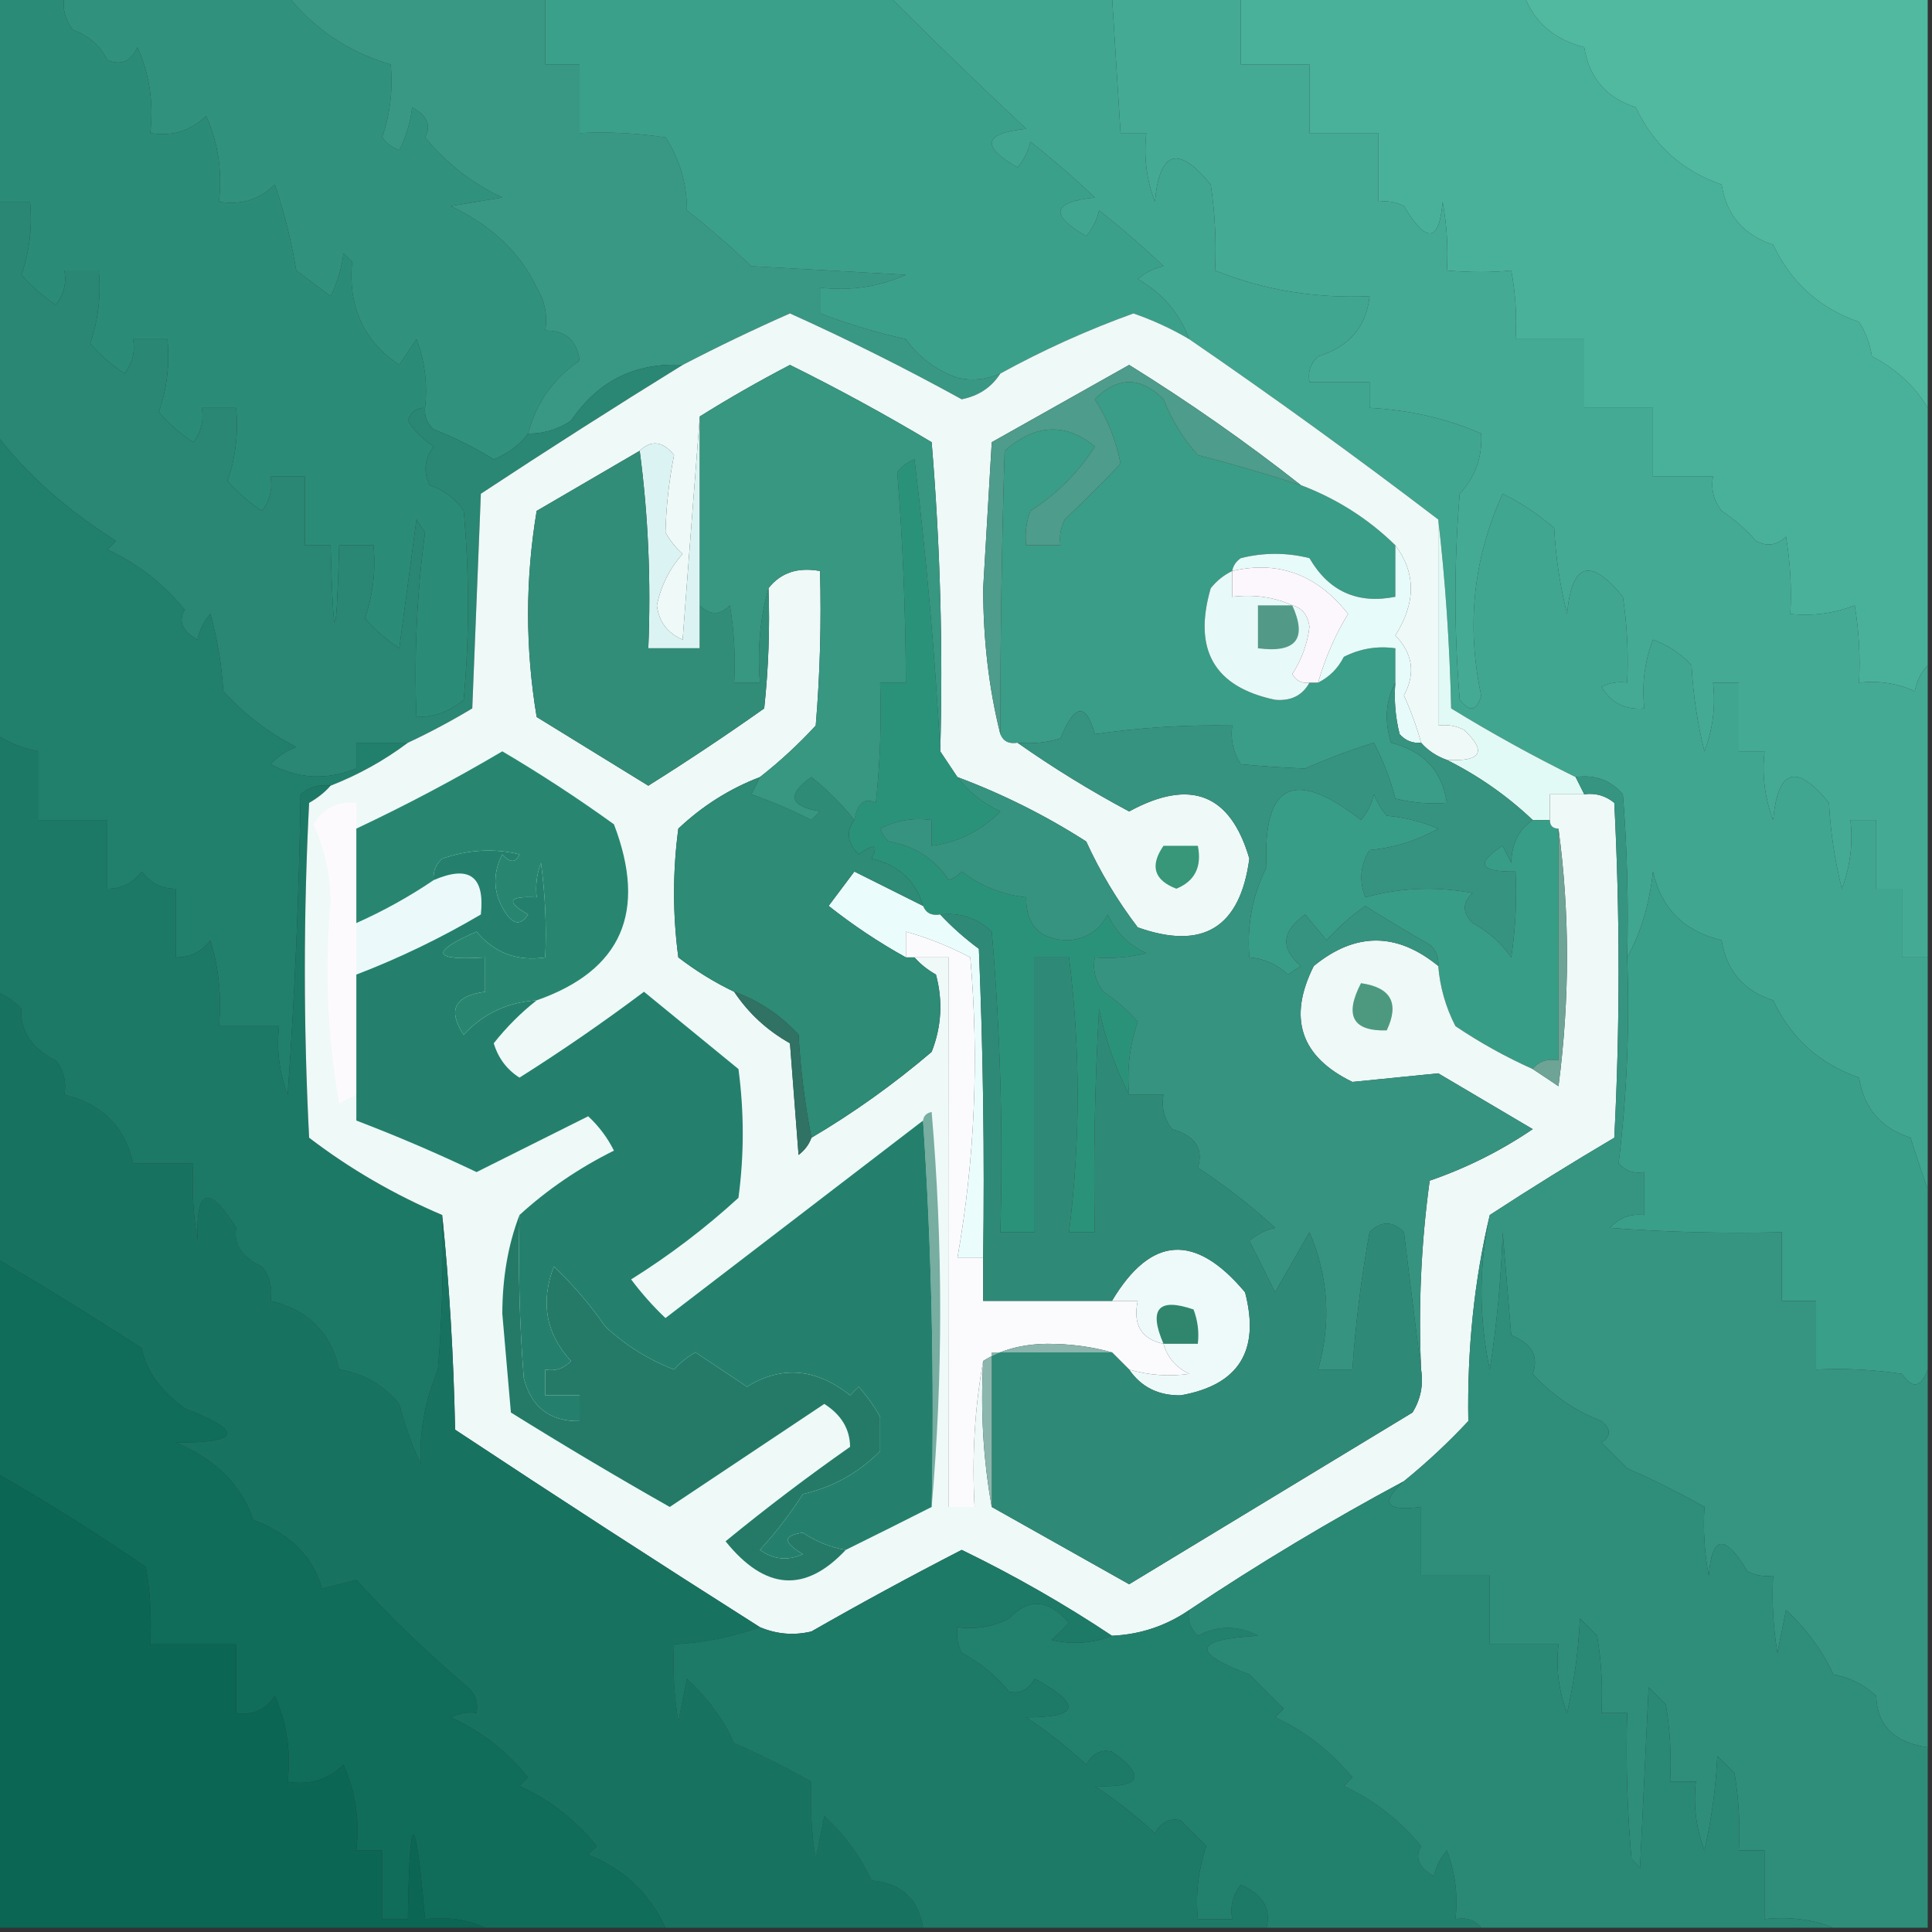 <?xml version="1.0" encoding="UTF-8"?>
<!DOCTYPE svg PUBLIC "-//W3C//DTD SVG 1.1//EN" "http://www.w3.org/Graphics/SVG/1.1/DTD/svg11.dtd">
<svg xmlns="http://www.w3.org/2000/svg" version="1.1" width="225px" height="225px" style="shape-rendering:geometricPrecision; text-rendering:geometricPrecision; image-rendering:optimizeQuality; fill-rule:evenodd; clip-rule:evenodd" xmlns:xlink="http://www.w3.org/1999/xlink">
<rect width="100%" height="100%" fill="#333333" stroke="none"/>
<g><path style="opacity:1" fill="#30917d" d="M 7.5,-0.5 C 16.167,-0.5 24.833,-0.5 33.5,-0.5C 36.666,3.441 40.666,6.108 45.5,7.5C 45.777,10.447 45.444,13.281 44.5,16C 45.025,16.692 45.692,17.192 46.5,17.5C 47.298,15.922 47.798,14.256 48,12.5C 49.758,13.47 50.258,14.636 49.5,16C 52.008,19.042 55.008,21.376 58.5,23C 56.5,23.333 54.5,23.667 52.5,24C 57.282,26.293 60.615,29.459 62.5,33.5C 63.452,35.045 63.785,36.712 63.5,38.5C 65.849,38.458 67.182,39.625 67.5,42C 64.441,44.089 62.441,46.923 61.5,50.5C 60.493,51.828 59.16,52.828 57.5,53.5C 55.292,52.137 52.959,50.97 50.5,50C 49.748,49.329 49.414,48.496 49.5,47.5C 49.813,44.753 49.48,42.087 48.5,39.5C 47.833,40.5 47.167,41.5 46.5,42.5C 42.355,39.73 40.522,35.73 41,30.5C 40.667,30.167 40.333,29.833 40,29.5C 39.798,31.256 39.298,32.922 38.5,34.5C 37.167,33.5 35.833,32.5 34.5,31.5C 33.92,28.024 33.087,24.691 32,21.5C 30.246,23.25 28.079,23.917 25.5,23.5C 25.905,19.952 25.405,16.619 24,13.5C 22.246,15.25 20.079,15.917 17.5,15.5C 17.905,11.952 17.405,8.619 16,5.5C 15.275,7.158 14.108,7.658 12.5,7C 11.636,5.303 10.303,4.137 8.5,3.5C 7.571,2.311 7.238,0.978 7.5,-0.5 Z"/></g>
<g><path style="opacity:1" fill="#389884" d="M 33.5,-0.5 C 43.5,-0.5 53.5,-0.5 63.5,-0.5C 63.5,2.167 63.5,4.833 63.5,7.5C 64.833,7.5 66.167,7.5 67.5,7.5C 67.5,10.167 67.5,12.833 67.5,15.5C 70.85,15.335 74.183,15.502 77.5,16C 79.155,18.507 79.989,21.341 80,24.5C 82.593,26.549 85.093,28.715 87.5,31C 93.5,31.333 99.5,31.667 105.5,32C 102.381,33.405 99.048,33.905 95.5,33.5C 95.5,34.5 95.5,35.5 95.5,36.5C 98.694,37.708 102.027,38.708 105.5,39.5C 107.021,41.621 109.021,43.121 111.5,44C 113.197,44.385 114.863,44.218 116.5,43.5C 115.481,45.102 113.981,46.102 112,46.5C 105.445,42.889 98.778,39.556 92,36.5C 87.763,38.369 83.596,40.369 79.5,42.5C 73.948,42.217 69.614,44.384 66.5,49C 64.975,50.009 63.308,50.509 61.5,50.5C 62.441,46.923 64.441,44.089 67.5,42C 67.182,39.625 65.849,38.458 63.5,38.5C 63.785,36.712 63.452,35.045 62.5,33.5C 60.615,29.459 57.282,26.293 52.5,24C 54.5,23.667 56.5,23.333 58.5,23C 55.008,21.376 52.008,19.042 49.5,16C 50.258,14.636 49.758,13.47 48,12.5C 47.798,14.256 47.298,15.922 46.5,17.5C 45.692,17.192 45.025,16.692 44.5,16C 45.444,13.281 45.777,10.447 45.5,7.5C 40.666,6.108 36.666,3.441 33.5,-0.5 Z"/></g>
<g><path style="opacity:1" fill="#3ba08a" d="M 63.5,-0.5 C 76.833,-0.5 90.167,-0.5 103.5,-0.5C 108.714,4.731 114.047,9.897 119.5,15C 114.52,15.526 114.187,17.026 118.5,19.5C 119.251,18.624 119.751,17.624 120,16.5C 122.593,18.549 125.093,20.715 127.5,23C 122.52,23.526 122.187,25.026 126.5,27.5C 127.251,26.624 127.751,25.624 128,24.5C 130.593,26.549 133.093,28.715 135.5,31C 134.376,31.249 133.376,31.749 132.5,32.5C 135.358,34.125 137.358,36.458 138.5,39.5C 136.448,38.29 134.282,37.29 132,36.5C 126.615,38.444 121.449,40.777 116.5,43.5C 114.863,44.218 113.197,44.385 111.5,44C 109.021,43.121 107.021,41.621 105.5,39.5C 102.027,38.708 98.694,37.708 95.5,36.5C 95.5,35.5 95.5,34.5 95.5,33.5C 99.048,33.905 102.381,33.405 105.5,32C 99.5,31.667 93.5,31.333 87.5,31C 85.093,28.715 82.593,26.549 80,24.5C 79.989,21.341 79.155,18.507 77.5,16C 74.183,15.502 70.85,15.335 67.5,15.5C 67.5,12.833 67.5,10.167 67.5,7.5C 66.167,7.5 64.833,7.5 63.5,7.5C 63.5,4.833 63.5,2.167 63.5,-0.5 Z"/></g>
<g><path style="opacity:1" fill="#49b19a" d="M 144.5,-0.5 C 155.5,-0.5 166.5,-0.5 177.5,-0.5C 178.714,2.634 181.047,4.634 184.5,5.5C 185.059,9.06 187.059,11.393 190.5,12.5C 192.573,16.906 195.906,19.906 200.5,21.5C 201.059,25.06 203.059,27.393 206.5,28.5C 208.573,32.906 211.906,35.906 216.5,37.5C 217.281,38.729 217.781,40.062 218,41.5C 220.81,42.957 222.977,44.957 224.5,47.5C 224.5,57.5 224.5,67.5 224.5,77.5C 223.732,78.263 223.232,79.263 223,80.5C 220.959,79.577 218.792,79.244 216.5,79.5C 216.665,76.482 216.498,73.482 216,70.5C 213.619,71.435 211.119,71.768 208.5,71.5C 208.665,68.482 208.498,65.482 208,62.5C 206.951,63.517 205.784,63.684 204.5,63C 203.315,61.647 201.981,60.48 200.5,59.5C 199.571,58.311 199.238,56.978 199.5,55.5C 197.167,55.5 194.833,55.5 192.5,55.5C 192.5,52.833 192.5,50.167 192.5,47.5C 189.833,47.5 187.167,47.5 184.5,47.5C 184.5,44.833 184.5,42.167 184.5,39.5C 181.833,39.5 179.167,39.5 176.5,39.5C 176.664,36.813 176.497,34.146 176,31.5C 173.712,31.738 171.212,31.738 168.5,31.5C 168.664,28.813 168.497,26.146 168,23.5C 167.621,28.24 166.121,28.407 163.5,24C 162.552,23.517 161.552,23.351 160.5,23.5C 160.5,20.833 160.5,18.167 160.5,15.5C 157.833,15.5 155.167,15.5 152.5,15.5C 152.5,12.833 152.5,10.167 152.5,7.5C 149.833,7.5 147.167,7.5 144.5,7.5C 144.5,4.833 144.5,2.167 144.5,-0.5 Z"/></g>
<g><path style="opacity:1" fill="#50b9a0" d="M 177.5,-0.5 C 193.167,-0.5 208.833,-0.5 224.5,-0.5C 224.5,15.5 224.5,31.5 224.5,47.5C 222.977,44.957 220.81,42.957 218,41.5C 217.781,40.062 217.281,38.729 216.5,37.5C 211.906,35.906 208.573,32.906 206.5,28.5C 203.059,27.393 201.059,25.06 200.5,21.5C 195.906,19.906 192.573,16.906 190.5,12.5C 187.059,11.393 185.059,9.06 184.5,5.5C 181.047,4.634 178.714,2.634 177.5,-0.5 Z"/></g>
<g><path style="opacity:1" fill="#2a8c77" d="M -0.5,-0.5 C 2.167,-0.5 4.833,-0.5 7.5,-0.5C 7.238,0.978 7.571,2.311 8.5,3.5C 10.303,4.137 11.636,5.303 12.5,7C 14.108,7.658 15.275,7.158 16,5.5C 17.405,8.619 17.905,11.952 17.5,15.5C 20.079,15.917 22.246,15.25 24,13.5C 25.405,16.619 25.905,19.952 25.5,23.5C 28.079,23.917 30.246,23.25 32,21.5C 33.087,24.691 33.92,28.024 34.5,31.5C 35.833,32.5 37.167,33.5 38.5,34.5C 39.298,32.922 39.798,31.256 40,29.5C 40.333,29.833 40.667,30.167 41,30.5C 40.522,35.73 42.355,39.73 46.5,42.5C 47.167,41.5 47.833,40.5 48.5,39.5C 49.48,42.087 49.813,44.753 49.5,47.5C 48.503,47.47 47.836,47.97 47.5,49C 48.272,50.221 49.272,51.221 50.5,52C 49.446,53.388 49.28,54.888 50,56.5C 51.676,57.061 53.009,58.061 54,59.5C 54.667,66.833 54.667,74.167 54,81.5C 52.416,82.861 50.582,83.528 48.5,83.5C 48.219,76.288 48.552,69.122 49.5,62C 49.167,61.5 48.833,61 48.5,60.5C 47.833,65.5 47.167,70.5 46.5,75.5C 45.019,74.52 43.685,73.353 42.5,72C 43.444,69.281 43.777,66.448 43.5,63.5C 42.167,63.5 40.833,63.5 39.5,63.5C 39.167,75.5 38.833,75.5 38.5,63.5C 37.5,63.5 36.5,63.5 35.5,63.5C 35.5,60.833 35.5,58.167 35.5,55.5C 34.167,55.5 32.833,55.5 31.5,55.5C 31.762,56.978 31.429,58.311 30.5,59.5C 29.019,58.52 27.685,57.353 26.5,56C 27.444,53.281 27.777,50.447 27.5,47.5C 26.167,47.5 24.833,47.5 23.5,47.5C 23.762,48.978 23.429,50.311 22.5,51.5C 21.019,50.52 19.685,49.353 18.5,48C 19.444,45.281 19.777,42.447 19.5,39.5C 18.167,39.5 16.833,39.5 15.5,39.5C 15.762,40.978 15.429,42.311 14.5,43.5C 13.019,42.52 11.685,41.353 10.5,40C 11.444,37.281 11.777,34.447 11.5,31.5C 10.167,31.5 8.833,31.5 7.5,31.5C 7.762,32.978 7.429,34.311 6.5,35.5C 5.019,34.52 3.685,33.353 2.5,32C 3.444,29.281 3.777,26.448 3.5,23.5C 2.167,23.5 0.833,23.5 -0.5,23.5C -0.5,15.5 -0.5,7.5 -0.5,-0.5 Z"/></g>
<g><path style="opacity:1" fill="#298773" d="M -0.5,23.5 C 0.833,23.5 2.167,23.5 3.5,23.5C 3.777,26.448 3.444,29.281 2.5,32C 3.685,33.353 5.019,34.52 6.5,35.5C 7.429,34.311 7.762,32.978 7.5,31.5C 8.833,31.5 10.167,31.5 11.5,31.5C 11.777,34.447 11.444,37.281 10.5,40C 11.685,41.353 13.019,42.52 14.5,43.5C 15.429,42.311 15.762,40.978 15.5,39.5C 16.833,39.5 18.167,39.5 19.5,39.5C 19.777,42.447 19.444,45.281 18.5,48C 19.685,49.353 21.019,50.52 22.5,51.5C 23.429,50.311 23.762,48.978 23.5,47.5C 24.833,47.5 26.167,47.5 27.5,47.5C 27.777,50.447 27.444,53.281 26.5,56C 27.685,57.353 29.019,58.52 30.5,59.5C 31.429,58.311 31.762,56.978 31.5,55.5C 32.833,55.5 34.167,55.5 35.5,55.5C 35.5,58.167 35.5,60.833 35.5,63.5C 36.5,63.5 37.5,63.5 38.5,63.5C 38.833,75.5 39.167,75.5 39.5,63.5C 40.833,63.5 42.167,63.5 43.5,63.5C 43.777,66.448 43.444,69.281 42.5,72C 43.685,73.353 45.019,74.52 46.5,75.5C 47.167,70.5 47.833,65.5 48.5,60.5C 48.833,61 49.167,61.5 49.5,62C 48.552,69.122 48.219,76.288 48.5,83.5C 50.582,83.528 52.416,82.861 54,81.5C 54.667,74.167 54.667,66.833 54,59.5C 53.009,58.061 51.676,57.061 50,56.5C 49.28,54.888 49.446,53.388 50.5,52C 49.272,51.221 48.272,50.221 47.5,49C 47.836,47.97 48.503,47.47 49.5,47.5C 49.414,48.496 49.748,49.329 50.5,50C 52.959,50.97 55.292,52.137 57.5,53.5C 59.16,52.828 60.493,51.828 61.5,50.5C 63.308,50.509 64.975,50.009 66.5,49C 69.614,44.384 73.948,42.217 79.5,42.5C 71.647,47.351 63.813,52.351 56,57.5C 55.667,65.833 55.333,74.167 55,82.5C 52.526,83.986 50.026,85.319 47.5,86.5C 45.5,86.5 43.5,86.5 41.5,86.5C 41.5,87.5 41.5,88.5 41.5,89.5C 38.07,90.89 34.736,90.724 31.5,89C 32.328,88.085 33.328,87.419 34.5,87C 31.3,85.367 28.466,83.2 26,80.5C 25.821,77.447 25.321,74.447 24.5,71.5C 23.749,72.376 23.249,73.376 23,74.5C 21.242,73.531 20.742,72.364 21.5,71C 18.992,67.958 15.992,65.624 12.5,64C 12.833,63.667 13.167,63.333 13.5,63C 7.701,59.33 3.035,55.163 -0.5,50.5C -0.5,41.5 -0.5,32.5 -0.5,23.5 Z"/></g>
<g><path style="opacity:1" fill="#44aa94" d="M 129.5,-0.5 C 134.5,-0.5 139.5,-0.5 144.5,-0.5C 144.5,2.167 144.5,4.833 144.5,7.5C 147.167,7.5 149.833,7.5 152.5,7.5C 152.5,10.167 152.5,12.833 152.5,15.5C 155.167,15.5 157.833,15.5 160.5,15.5C 160.5,18.167 160.5,20.833 160.5,23.5C 161.552,23.351 162.552,23.517 163.5,24C 166.121,28.407 167.621,28.24 168,23.5C 168.497,26.146 168.664,28.813 168.5,31.5C 171.212,31.738 173.712,31.738 176,31.5C 176.497,34.146 176.664,36.813 176.5,39.5C 179.167,39.5 181.833,39.5 184.5,39.5C 184.5,42.167 184.5,44.833 184.5,47.5C 187.167,47.5 189.833,47.5 192.5,47.5C 192.5,50.167 192.5,52.833 192.5,55.5C 194.833,55.5 197.167,55.5 199.5,55.5C 199.238,56.978 199.571,58.311 200.5,59.5C 201.981,60.48 203.315,61.647 204.5,63C 205.784,63.684 206.951,63.517 208,62.5C 208.498,65.482 208.665,68.482 208.5,71.5C 211.119,71.768 213.619,71.435 216,70.5C 216.498,73.482 216.665,76.482 216.5,79.5C 218.792,79.244 220.959,79.577 223,80.5C 223.232,79.263 223.732,78.263 224.5,77.5C 224.5,88.833 224.5,100.167 224.5,111.5C 223.5,111.5 222.5,111.5 221.5,111.5C 221.5,108.833 221.5,106.167 221.5,103.5C 220.5,103.5 219.5,103.5 218.5,103.5C 218.5,100.833 218.5,98.167 218.5,95.5C 217.5,95.5 216.5,95.5 215.5,95.5C 215.813,98.247 215.48,100.914 214.5,103.5C 213.676,100.215 213.176,96.882 213,93.5C 209.217,88.861 207.05,89.528 206.5,95.5C 205.52,92.913 205.187,90.247 205.5,87.5C 204.5,87.5 203.5,87.5 202.5,87.5C 202.5,84.833 202.5,82.167 202.5,79.5C 201.5,79.5 200.5,79.5 199.5,79.5C 199.813,82.247 199.48,84.913 198.5,87.5C 197.676,84.215 197.176,80.882 197,77.5C 195.758,76.128 194.258,75.128 192.5,74.5C 191.52,77.087 191.187,79.753 191.5,82.5C 189.319,82.716 187.653,81.883 186.5,80C 187.448,79.517 188.448,79.35 189.5,79.5C 189.665,76.15 189.498,72.817 189,69.5C 185.217,64.861 183.05,65.528 182.5,71.5C 181.676,68.215 181.176,64.882 181,61.5C 179.172,59.919 177.172,58.585 175,57.5C 171.584,65 170.751,72.833 172.5,81C 171.99,82.826 171.156,82.993 170,81.5C 169.333,73.5 169.333,65.5 170,57.5C 171.825,55.52 172.659,53.187 172.5,50.5C 168.507,48.748 164.174,47.748 159.5,47.5C 159.5,46.5 159.5,45.5 159.5,44.5C 157.167,44.5 154.833,44.5 152.5,44.5C 152.281,43.325 152.614,42.325 153.5,41.5C 157.12,40.399 159.12,38.066 159.5,34.5C 153.102,34.767 147.102,33.767 141.5,31.5C 141.665,28.15 141.498,24.817 141,21.5C 137.217,16.861 135.05,17.528 134.5,23.5C 133.52,20.913 133.187,18.247 133.5,15.5C 132.5,15.5 131.5,15.5 130.5,15.5C 130.167,10.167 129.833,4.833 129.5,-0.5 Z"/></g>
<g><path style="opacity:1" fill="#21806c" d="M -0.5,50.5 C 3.035,55.163 7.701,59.33 13.5,63C 13.167,63.333 12.833,63.667 12.5,64C 15.992,65.624 18.992,67.958 21.5,71C 20.742,72.364 21.242,73.531 23,74.5C 23.249,73.376 23.749,72.376 24.5,71.5C 25.321,74.447 25.821,77.447 26,80.5C 28.466,83.2 31.3,85.367 34.5,87C 33.328,87.419 32.328,88.085 31.5,89C 34.736,90.724 38.07,90.89 41.5,89.5C 41.5,88.5 41.5,87.5 41.5,86.5C 43.5,86.5 45.5,86.5 47.5,86.5C 44.76,88.559 41.76,90.226 38.5,91.5C 37.178,91.33 36.011,91.663 35,92.5C 34.833,104.181 34.333,115.848 33.5,127.5C 32.52,124.914 32.187,122.247 32.5,119.5C 30.167,119.5 27.833,119.5 25.5,119.5C 25.82,116.102 25.487,112.768 24.5,109.5C 23.476,110.853 22.143,111.52 20.5,111.5C 20.5,108.833 20.5,106.167 20.5,103.5C 18.857,103.52 17.524,102.853 16.5,101.5C 15.476,102.853 14.143,103.52 12.5,103.5C 12.5,100.833 12.5,98.167 12.5,95.5C 9.833,95.5 7.167,95.5 4.5,95.5C 4.5,92.833 4.5,90.167 4.5,87.5C 2.678,87.169 1.011,86.502 -0.5,85.5C -0.5,73.833 -0.5,62.167 -0.5,50.5 Z"/></g>
<g><path style="opacity:1" fill="#40a690" d="M 103.5,-0.5 C 112.167,-0.5 120.833,-0.5 129.5,-0.5C 129.833,4.833 130.167,10.167 130.5,15.5C 131.5,15.5 132.5,15.5 133.5,15.5C 133.187,18.247 133.52,20.913 134.5,23.5C 135.05,17.528 137.217,16.861 141,21.5C 141.498,24.817 141.665,28.15 141.5,31.5C 147.102,33.767 153.102,34.767 159.5,34.5C 159.12,38.066 157.12,40.399 153.5,41.5C 152.614,42.325 152.281,43.325 152.5,44.5C 154.833,44.5 157.167,44.5 159.5,44.5C 159.5,45.5 159.5,46.5 159.5,47.5C 164.174,47.748 168.507,48.748 172.5,50.5C 172.659,53.187 171.825,55.52 170,57.5C 169.333,65.5 169.333,73.5 170,81.5C 171.156,82.993 171.99,82.826 172.5,81C 170.751,72.833 171.584,65 175,57.5C 177.172,58.585 179.172,59.919 181,61.5C 181.176,64.882 181.676,68.215 182.5,71.5C 183.05,65.528 185.217,64.861 189,69.5C 189.498,72.817 189.665,76.15 189.5,79.5C 188.448,79.35 187.448,79.517 186.5,80C 187.653,81.883 189.319,82.716 191.5,82.5C 191.187,79.753 191.52,77.087 192.5,74.5C 194.258,75.128 195.758,76.128 197,77.5C 197.176,80.882 197.676,84.215 198.5,87.5C 199.48,84.913 199.813,82.247 199.5,79.5C 200.5,79.5 201.5,79.5 202.5,79.5C 202.5,82.167 202.5,84.833 202.5,87.5C 203.5,87.5 204.5,87.5 205.5,87.5C 205.187,90.247 205.52,92.913 206.5,95.5C 207.05,89.528 209.217,88.861 213,93.5C 213.176,96.882 213.676,100.215 214.5,103.5C 215.48,100.914 215.813,98.247 215.5,95.5C 216.5,95.5 217.5,95.5 218.5,95.5C 218.5,98.167 218.5,100.833 218.5,103.5C 219.5,103.5 220.5,103.5 221.5,103.5C 221.5,106.167 221.5,108.833 221.5,111.5C 222.5,111.5 223.5,111.5 224.5,111.5C 224.5,120.5 224.5,129.5 224.5,138.5C 223.835,136.631 223.169,134.631 222.5,132.5C 219.059,131.393 217.059,129.06 216.5,125.5C 211.906,123.906 208.573,120.906 206.5,116.5C 203.059,115.393 201.059,113.06 200.5,109.5C 196.135,108.469 193.469,105.802 192.5,101.5C 192.104,105.263 191.104,108.597 189.5,111.5C 189.666,105.158 189.5,98.825 189,92.5C 187.556,90.845 185.722,90.178 183.5,90.5C 178.557,88.062 173.723,85.395 169,82.5C 168.829,74.989 168.329,67.655 167.5,60.5C 158.01,53.255 148.344,46.255 138.5,39.5C 137.358,36.458 135.358,34.125 132.5,32.5C 133.376,31.749 134.376,31.249 135.5,31C 133.093,28.715 130.593,26.549 128,24.5C 127.751,25.624 127.251,26.624 126.5,27.5C 122.187,25.026 122.52,23.526 127.5,23C 125.093,20.715 122.593,18.549 120,16.5C 119.751,17.624 119.251,18.624 118.5,19.5C 114.187,17.026 114.52,15.526 119.5,15C 114.047,9.897 108.714,4.731 103.5,-0.5 Z"/></g>
<g><path style="opacity:1" fill="#399d87" d="M 151.5,56.5 C 155.683,58.087 159.35,60.421 162.5,63.5C 162.5,65.5 162.5,67.5 162.5,69.5C 158.09,70.377 154.757,68.877 152.5,65C 149.833,64.333 147.167,64.333 144.5,65C 143.944,65.383 143.611,65.883 143.5,66.5C 142.542,66.953 141.708,67.62 141,68.5C 138.914,75.677 141.414,80.011 148.5,81.5C 150.355,81.66 151.688,80.993 152.5,79.5C 152.833,79.5 153.167,79.5 153.5,79.5C 154.812,78.855 155.812,77.855 156.5,76.5C 158.396,75.534 160.396,75.201 162.5,75.5C 162.5,76.833 162.5,78.167 162.5,79.5C 161.371,81.628 161.204,83.962 162,86.5C 165.792,87.454 167.958,89.787 168.5,93.5C 166.473,93.662 164.473,93.496 162.5,93C 161.914,90.72 161.08,88.553 160,86.5C 157.282,87.347 154.616,88.347 152,89.5C 149.695,89.421 147.195,89.254 144.5,89C 143.62,87.644 143.286,86.144 143.5,84.5C 138.13,84.392 132.797,84.725 127.5,85.5C 126.476,81.777 125.143,81.943 123.5,86C 121.866,86.493 120.199,86.66 118.5,86.5C 117.508,86.672 116.842,86.338 116.5,85.5C 116.49,74.596 116.657,63.596 117,52.5C 120.59,49.364 124.09,49.197 127.5,52C 125.57,55.053 123.07,57.553 120,59.5C 119.51,60.793 119.343,62.127 119.5,63.5C 120.833,63.5 122.167,63.5 123.5,63.5C 123.351,62.448 123.517,61.448 124,60.5C 126.235,58.395 128.402,56.229 130.5,54C 129.991,51.307 128.991,48.807 127.5,46.5C 130.167,43.833 132.833,43.833 135.5,46.5C 136.453,48.908 137.787,51.075 139.5,53C 143.594,54.064 147.594,55.23 151.5,56.5 Z"/></g>
<g><path style="opacity:1" fill="#1c7965" d="M -0.5,85.5 C 1.011,86.502 2.678,87.169 4.5,87.5C 4.5,90.167 4.5,92.833 4.5,95.5C 7.167,95.5 9.833,95.5 12.5,95.5C 12.5,98.167 12.5,100.833 12.5,103.5C 14.143,103.52 15.476,102.853 16.5,101.5C 17.524,102.853 18.857,103.52 20.5,103.5C 20.5,106.167 20.5,108.833 20.5,111.5C 22.143,111.52 23.476,110.853 24.5,109.5C 25.487,112.768 25.82,116.102 25.5,119.5C 27.833,119.5 30.167,119.5 32.5,119.5C 32.187,122.247 32.52,124.914 33.5,127.5C 34.333,115.848 34.833,104.181 35,92.5C 36.011,91.663 37.178,91.33 38.5,91.5C 37.828,92.267 36.995,92.934 36,93.5C 35.333,106.5 35.333,119.5 36,132.5C 40.74,136.124 45.907,139.124 51.5,141.5C 51.666,147.509 51.499,153.509 51,159.5C 49.482,163.165 48.815,166.831 49,170.5C 47.957,168.299 47.123,165.966 46.5,163.5C 44.619,161.266 42.285,159.933 39.5,159.5C 38.539,155.206 35.872,152.539 31.5,151.5C 31.762,150.022 31.429,148.689 30.5,147.5C 28.179,146.437 27.179,144.937 27.5,143C 24.308,137.863 22.808,138.363 23,144.5C 22.502,141.518 22.335,138.518 22.5,135.5C 20.167,135.5 17.833,135.5 15.5,135.5C 14.539,131.206 11.872,128.539 7.5,127.5C 7.762,126.022 7.429,124.689 6.5,123.5C 3.657,122.079 2.324,120.079 2.5,117.5C 1.643,116.575 0.643,115.908 -0.5,115.5C -0.5,105.5 -0.5,95.5 -0.5,85.5 Z"/></g>
<g><path style="opacity:1" fill="#e2faf5" d="M 167.5,60.5 C 168.329,67.655 168.829,74.989 169,82.5C 173.723,85.395 178.557,88.062 183.5,90.5C 183.833,91.167 184.167,91.833 184.5,92.5C 183.167,92.5 181.833,92.5 180.5,92.5C 180.5,93.5 180.5,94.5 180.5,95.5C 179.833,95.5 179.167,95.5 178.5,95.5C 175.516,92.674 172.183,90.341 168.5,88.5C 172.527,88.719 173.194,87.552 170.5,85C 169.552,84.517 168.552,84.35 167.5,84.5C 167.5,76.5 167.5,68.5 167.5,60.5 Z"/></g>
<g><path style="opacity:1" fill="#399f89" d="M 224.5,138.5 C 224.5,145.5 224.5,152.5 224.5,159.5C 223.719,161.628 222.719,161.795 221.5,160C 218.183,159.502 214.85,159.335 211.5,159.5C 211.5,156.833 211.5,154.167 211.5,151.5C 210.167,151.5 208.833,151.5 207.5,151.5C 207.5,148.833 207.5,146.167 207.5,143.5C 200.825,143.666 194.158,143.5 187.5,143C 188.563,141.812 189.897,141.312 191.5,141.5C 191.5,139.833 191.5,138.167 191.5,136.5C 190.325,136.719 189.325,136.386 188.5,135.5C 189.469,127.556 189.802,119.556 189.5,111.5C 191.104,108.597 192.104,105.263 192.5,101.5C 193.469,105.802 196.135,108.469 200.5,109.5C 201.059,113.06 203.059,115.393 206.5,116.5C 208.573,120.906 211.906,123.906 216.5,125.5C 217.059,129.06 219.059,131.393 222.5,132.5C 223.169,134.631 223.835,136.631 224.5,138.5 Z"/></g>
<g><path style="opacity:1" fill="#389d86" d="M 178.5,95.5 C 179.167,95.5 179.833,95.5 180.5,95.5C 180.5,96.167 180.833,96.5 181.5,96.5C 181.5,105.5 181.5,114.5 181.5,123.5C 180.209,123.263 179.209,123.596 178.5,124.5C 175.366,123.099 172.366,121.432 169.5,119.5C 168.365,117.293 167.699,114.96 167.5,112.5C 167.586,111.504 167.252,110.671 166.5,110C 163.917,108.542 161.417,107.042 159,105.5C 157.326,106.676 155.826,108.01 154.5,109.5C 153.667,108.5 152.833,107.5 152,106.5C 149.253,108.454 149.086,110.454 151.5,112.5C 151,112.833 150.5,113.167 150,113.5C 148.7,112.293 147.2,111.626 145.5,111.5C 145.199,107.753 145.866,104.253 147.5,101C 147.029,91.235 150.696,89.402 158.5,95.5C 159.251,94.624 159.751,93.624 160,92.5C 160.374,93.416 160.874,94.25 161.5,95C 163.577,95.192 165.577,95.692 167.5,96.5C 165.028,97.896 162.362,98.73 159.5,99C 158.424,100.726 158.257,102.559 159,104.5C 163.079,103.371 167.245,103.204 171.5,104C 170.289,105.113 170.289,106.28 171.5,107.5C 173.323,108.491 174.823,109.824 176,111.5C 176.498,108.183 176.665,104.85 176.5,101.5C 172.299,101.558 171.799,100.558 175,98.5C 175.333,99.167 175.667,99.833 176,100.5C 176.05,98.256 176.883,96.589 178.5,95.5 Z"/></g>
<g><path style="opacity:1" fill="#eef9f8" d="M 116.5,43.5 C 121.449,40.777 126.615,38.444 132,36.5C 134.282,37.29 136.448,38.29 138.5,39.5C 148.344,46.255 158.01,53.255 167.5,60.5C 167.5,68.5 167.5,76.5 167.5,84.5C 168.552,84.35 169.552,84.517 170.5,85C 173.194,87.552 172.527,88.719 168.5,88.5C 167.29,88.068 166.29,87.401 165.5,86.5C 164.986,84.634 164.32,82.8 163.5,81C 164.876,78.45 164.543,76.117 162.5,74C 164.909,70.219 164.909,66.719 162.5,63.5C 159.35,60.421 155.683,58.087 151.5,56.5C 145.151,51.502 138.485,46.835 131.5,42.5C 126.167,45.5 120.833,48.5 115.5,51.5C 115.167,57.167 114.833,62.833 114.5,68.5C 114.504,74.541 115.171,80.208 116.5,85.5C 116.842,86.338 117.508,86.672 118.5,86.5C 122.602,89.392 126.935,92.059 131.5,94.5C 138.639,90.609 143.306,92.442 145.5,100C 144.428,108.034 140.095,110.701 132.5,108C 130.13,104.892 128.13,101.559 126.5,98C 121.757,94.962 116.757,92.462 111.5,90.5C 110.833,89.5 110.167,88.5 109.5,87.5C 109.832,75.481 109.499,63.481 108.5,51.5C 103.117,48.282 97.617,45.282 92,42.5C 88.34,44.408 84.84,46.408 81.5,48.5C 80.833,57.009 80.167,65.676 79.5,74.5C 77.728,73.73 76.728,72.397 76.5,70.5C 76.97,68.226 77.97,66.226 79.5,64.5C 78.689,63.784 78.022,62.95 77.5,62C 77.577,59.003 77.91,56.003 78.5,53C 77.182,51.37 75.849,51.203 74.5,52.5C 70.528,54.822 66.528,57.155 62.5,59.5C 61.167,67.5 61.167,75.5 62.5,83.5C 66.833,86.167 71.167,88.833 75.5,91.5C 80.086,88.624 84.586,85.624 89,82.5C 89.499,77.845 89.666,73.178 89.5,68.5C 90.918,66.692 92.918,66.025 95.5,66.5C 95.666,72.509 95.499,78.509 95,84.5C 92.963,86.706 90.797,88.706 88.5,90.5C 84.968,91.854 81.802,93.854 79,96.5C 78.333,101.5 78.333,106.5 79,111.5C 81.069,113.085 83.236,114.419 85.5,115.5C 87.17,118.002 89.336,120.002 92,121.5C 92.333,125.833 92.667,130.167 93,134.5C 93.717,133.956 94.217,133.289 94.5,132.5C 99.409,129.605 104.075,126.271 108.5,122.5C 109.655,119.554 109.821,116.554 109,113.5C 108.005,112.934 107.172,112.267 106.5,111.5C 107.833,111.5 109.167,111.5 110.5,111.5C 110.52,132.861 110.52,154.194 110.5,175.5C 111.5,175.5 112.5,175.5 113.5,175.5C 113.178,169.642 113.511,163.975 114.5,158.5C 114.178,164.358 114.511,170.025 115.5,175.5C 120.806,178.488 126.139,181.488 131.5,184.5C 142.5,177.833 153.5,171.167 164.5,164.5C 165.452,162.955 165.785,161.288 165.5,159.5C 165.169,152.137 165.503,144.803 166.5,137.5C 170.779,136.027 174.779,134.027 178.5,131.5C 174.833,129.333 171.167,127.167 167.5,125C 164.167,125.333 160.833,125.667 157.5,126C 151.456,123.068 149.956,118.568 153,112.5C 157.831,108.547 162.665,108.547 167.5,112.5C 167.699,114.96 168.365,117.293 169.5,119.5C 172.366,121.432 175.366,123.099 178.5,124.5C 179.482,125.141 180.482,125.807 181.5,126.5C 182.823,116.341 182.823,106.341 181.5,96.5C 180.833,96.5 180.5,96.167 180.5,95.5C 180.5,94.5 180.5,93.5 180.5,92.5C 181.833,92.5 183.167,92.5 184.5,92.5C 185.822,92.33 186.989,92.663 188,93.5C 188.667,106.5 188.667,119.5 188,132.5C 183.065,135.413 178.231,138.413 173.5,141.5C 171.693,149.104 170.86,157.104 171,165.5C 168.656,168.011 166.156,170.344 163.5,172.5C 154.9,177.11 146.566,182.11 138.5,187.5C 135.792,189.353 132.792,190.353 129.5,190.5C 123.958,186.808 118.124,183.474 112,180.5C 106.103,183.532 100.269,186.699 94.5,190C 92.455,190.49 90.455,190.323 88.5,189.5C 76.646,181.982 64.813,174.315 53,166.5C 52.829,157.99 52.329,149.657 51.5,141.5C 45.907,139.124 40.74,136.124 36,132.5C 35.333,119.5 35.333,106.5 36,93.5C 36.995,92.934 37.828,92.267 38.5,91.5C 41.76,90.226 44.76,88.559 47.5,86.5C 50.026,85.319 52.526,83.986 55,82.5C 55.333,74.167 55.667,65.833 56,57.5C 63.813,52.351 71.647,47.351 79.5,42.5C 83.596,40.369 87.763,38.369 92,36.5C 98.778,39.556 105.445,42.889 112,46.5C 113.981,46.102 115.481,45.102 116.5,43.5 Z"/></g>
<g><path style="opacity:1" fill="#fdfafe" d="M 41.5,96.5 C 41.5,100.167 41.5,103.833 41.5,107.5C 41.5,109.5 41.5,111.5 41.5,113.5C 41.5,118.167 41.5,122.833 41.5,127.5C 40.85,127.804 40.184,128.137 39.5,128.5C 38.121,120.661 37.787,112.828 38.5,105C 38.457,101.832 37.791,98.832 36.5,96C 37.653,94.117 39.319,93.284 41.5,93.5C 41.5,94.5 41.5,95.5 41.5,96.5 Z"/></g>
<g><path style="opacity:1" fill="#2b927a" d="M 109.5,87.5 C 110.167,88.5 110.833,89.5 111.5,90.5C 112.747,92.178 114.414,93.511 116.5,94.5C 114.254,96.763 111.587,98.096 108.5,98.5C 108.5,97.5 108.5,96.5 108.5,95.5C 106.396,95.201 104.396,95.534 102.5,96.5C 102.709,97.086 103.043,97.586 103.5,98C 106.508,98.518 108.841,100.018 110.5,102.5C 111.086,102.291 111.586,101.957 112,101.5C 114.235,103.202 116.735,104.202 119.5,104.5C 119.489,107.822 121.155,109.489 124.5,109.5C 126.58,109.314 128.08,108.314 129,106.5C 129.948,108.57 131.448,110.07 133.5,111C 131.527,111.495 129.527,111.662 127.5,111.5C 127.238,112.978 127.571,114.311 128.5,115.5C 129.981,116.48 131.315,117.647 132.5,119C 131.556,121.719 131.223,124.552 131.5,127.5C 129.925,124.471 128.759,121.138 128,117.5C 127.5,126.16 127.334,134.827 127.5,143.5C 126.5,143.5 125.5,143.5 124.5,143.5C 125.833,132.833 125.833,122.167 124.5,111.5C 123.167,111.5 121.833,111.5 120.5,111.5C 120.5,122.167 120.5,132.833 120.5,143.5C 119.167,143.5 117.833,143.5 116.5,143.5C 116.832,131.814 116.499,120.148 115.5,108.5C 113.827,106.914 111.827,106.247 109.5,106.5C 108.508,106.672 107.842,106.338 107.5,105.5C 106.641,102.548 104.641,100.715 101.5,100C 102.34,98.334 101.84,98.167 100,99.5C 98.666,98.122 98.499,96.789 99.5,95.5C 99.859,93.515 100.692,92.849 102,93.5C 102.499,88.845 102.666,84.178 102.5,79.5C 103.5,79.5 104.5,79.5 105.5,79.5C 105.466,71.171 105.133,63.005 104.5,55C 105.025,54.308 105.692,53.808 106.5,53.5C 107.887,64.945 108.887,76.278 109.5,87.5 Z"/></g>
<g><path style="opacity:1" fill="#ebfcfc" d="M 107.5,105.5 C 107.842,106.338 108.508,106.672 109.5,106.5C 110.833,107.933 112.333,109.267 114,110.5C 114.5,122.495 114.667,134.495 114.5,146.5C 113.5,146.5 112.5,146.5 111.5,146.5C 113.532,134.973 114.032,123.306 113,111.5C 110.573,110.219 108.073,109.219 105.5,108.5C 105.5,109.5 105.5,110.5 105.5,111.5C 102.357,109.758 99.357,107.758 96.5,105.5C 97.5,104.167 98.5,102.833 99.5,101.5C 102.22,102.86 104.886,104.193 107.5,105.5 Z"/></g>
<g><path style="opacity:1" fill="#fbfbfe" d="M 114.5,146.5 C 114.5,148.167 114.5,149.833 114.5,151.5C 119.5,151.5 124.5,151.5 129.5,151.5C 130.5,151.5 131.5,151.5 132.5,151.5C 131.916,154.285 132.916,155.952 135.5,156.5C 135.937,158.074 136.937,159.241 138.5,160C 136.153,160.334 133.819,160.167 131.5,159.5C 130.833,158.833 130.167,158.167 129.5,157.5C 127.19,156.836 124.69,156.503 122,156.5C 119.071,156.525 116.571,157.191 114.5,158.5C 113.511,163.975 113.178,169.642 113.5,175.5C 112.5,175.5 111.5,175.5 110.5,175.5C 110.52,154.194 110.52,132.861 110.5,111.5C 109.167,111.5 107.833,111.5 106.5,111.5C 106.167,111.5 105.833,111.5 105.5,111.5C 105.5,110.5 105.5,109.5 105.5,108.5C 108.073,109.219 110.573,110.219 113,111.5C 114.032,123.306 113.532,134.973 111.5,146.5C 112.5,146.5 113.5,146.5 114.5,146.5 Z"/></g>
<g><path style="opacity:1" fill="#2d8b76" d="M 88.5,90.5 C 88.196,91.15 87.863,91.817 87.5,92.5C 89.894,93.349 92.227,94.349 94.5,95.5C 94.833,95.167 95.167,94.833 95.5,94.5C 91.93,93.886 91.597,92.552 94.5,90.5C 96.408,92.04 98.075,93.706 99.5,95.5C 98.499,96.789 98.666,98.122 100,99.5C 101.84,98.167 102.34,98.334 101.5,100C 104.641,100.715 106.641,102.548 107.5,105.5C 104.886,104.193 102.22,102.86 99.5,101.5C 98.5,102.833 97.5,104.167 96.5,105.5C 99.357,107.758 102.357,109.758 105.5,111.5C 105.833,111.5 106.167,111.5 106.5,111.5C 107.172,112.267 108.005,112.934 109,113.5C 109.821,116.554 109.655,119.554 108.5,122.5C 104.075,126.271 99.409,129.605 94.5,132.5C 93.733,128.585 93.233,124.585 93,120.5C 90.872,118.192 88.372,116.526 85.5,115.5C 83.236,114.419 81.069,113.085 79,111.5C 78.333,106.5 78.333,101.5 79,96.5C 81.802,93.854 84.968,91.854 88.5,90.5 Z"/></g>
<g><path style="opacity:1" fill="#ecf9fa" d="M 41.5,113.5 C 41.5,111.5 41.5,109.5 41.5,107.5C 44.696,106.071 47.696,104.405 50.5,102.5C 54.645,100.707 56.479,102.041 56,106.5C 51.343,109.245 46.51,111.579 41.5,113.5 Z"/></g>
<g><path style="opacity:1" fill="#6da496" d="M 181.5,96.5 C 182.823,106.341 182.823,116.341 181.5,126.5C 180.482,125.807 179.482,125.141 178.5,124.5C 179.209,123.596 180.209,123.263 181.5,123.5C 181.5,114.5 181.5,105.5 181.5,96.5 Z"/></g>
<g><path style="opacity:1" fill="#288670" d="M 62.5,116.5 C 59.108,116.717 56.275,118.051 54,120.5C 52.094,117.644 52.927,115.977 56.5,115.5C 56.5,114.167 56.5,112.833 56.5,111.5C 50.359,111.899 50.025,110.899 55.5,108.5C 57.578,110.986 60.245,111.986 63.5,111.5C 63.665,107.818 63.499,104.152 63,100.5C 62.51,101.793 62.343,103.127 62.5,104.5C 59.203,104.329 58.869,104.995 61.5,106.5C 60.726,107.711 59.893,107.711 59,106.5C 57.442,104.231 57.276,101.898 58.5,99.5C 59.396,100.506 60.062,100.506 60.5,99.5C 57.549,98.776 54.549,98.943 51.5,100C 50.748,100.671 50.414,101.504 50.5,102.5C 47.696,104.405 44.696,106.071 41.5,107.5C 41.5,103.833 41.5,100.167 41.5,96.5C 47.298,93.767 52.965,90.767 58.5,87.5C 62.968,90.137 67.302,92.97 71.5,96C 75.399,106.191 72.399,113.024 62.5,116.5 Z"/></g>
<g><path style="opacity:1" fill="#e7f9f8" d="M 143.5,66.5 C 143.5,67.5 143.5,68.5 143.5,69.5C 146.059,69.198 148.393,69.532 150.5,70.5C 151.649,70.791 152.316,71.624 152.5,73C 152.259,74.984 151.592,76.817 150.5,78.5C 150.957,79.297 151.624,79.631 152.5,79.5C 151.688,80.993 150.355,81.66 148.5,81.5C 141.414,80.011 138.914,75.677 141,68.5C 141.708,67.62 142.542,66.953 143.5,66.5 Z"/></g>
<g><path style="opacity:1" fill="#529a87" d="M 150.5,70.5 C 152.268,74.411 150.935,76.078 146.5,75.5C 146.5,73.833 146.5,72.167 146.5,70.5C 147.833,70.5 149.167,70.5 150.5,70.5 Z"/></g>
<g><path style="opacity:1" fill="#dbf4f3" d="M 81.5,48.5 C 81.5,55.833 81.5,63.167 81.5,70.5C 81.5,72.167 81.5,73.833 81.5,75.5C 79.5,75.5 77.5,75.5 75.5,75.5C 75.825,67.648 75.492,59.982 74.5,52.5C 75.849,51.203 77.182,51.37 78.5,53C 77.91,56.003 77.577,59.003 77.5,62C 78.022,62.95 78.689,63.784 79.5,64.5C 77.97,66.226 76.97,68.226 76.5,70.5C 76.728,72.397 77.728,73.73 79.5,74.5C 80.167,65.676 80.833,57.009 81.5,48.5 Z"/></g>
<g><path style="opacity:1" fill="#e7fbfa" d="M 162.5,63.5 C 164.909,66.719 164.909,70.219 162.5,74C 164.543,76.117 164.876,78.45 163.5,81C 164.32,82.8 164.986,84.634 165.5,86.5C 164.504,86.586 163.671,86.252 163,85.5C 162.505,83.527 162.338,81.527 162.5,79.5C 162.5,78.167 162.5,76.833 162.5,75.5C 160.396,75.201 158.396,75.534 156.5,76.5C 155.812,77.855 154.812,78.855 153.5,79.5C 154.385,76.486 155.552,73.819 157,71.5C 153.389,66.912 148.889,65.245 143.5,66.5C 143.611,65.883 143.944,65.383 144.5,65C 147.167,64.333 149.833,64.333 152.5,65C 154.757,68.877 158.09,70.377 162.5,69.5C 162.5,67.5 162.5,65.5 162.5,63.5 Z"/></g>
<g><path style="opacity:1" fill="#fcf7fd" d="M 153.5,79.5 C 153.167,79.5 152.833,79.5 152.5,79.5C 151.624,79.631 150.957,79.297 150.5,78.5C 151.592,76.817 152.259,74.984 152.5,73C 152.316,71.624 151.649,70.791 150.5,70.5C 148.393,69.532 146.059,69.198 143.5,69.5C 143.5,68.5 143.5,67.5 143.5,66.5C 148.889,65.245 153.389,66.912 157,71.5C 155.552,73.819 154.385,76.486 153.5,79.5 Z"/></g>
<g><path style="opacity:1" fill="#318d78" d="M 74.5,52.5 C 75.492,59.982 75.825,67.648 75.5,75.5C 77.5,75.5 79.5,75.5 81.5,75.5C 81.5,73.833 81.5,72.167 81.5,70.5C 82.688,71.684 83.855,71.684 85,70.5C 85.498,73.482 85.665,76.482 85.5,79.5C 86.5,79.5 87.5,79.5 88.5,79.5C 88.185,75.629 88.518,71.962 89.5,68.5C 89.666,73.178 89.499,77.845 89,82.5C 84.586,85.624 80.086,88.624 75.5,91.5C 71.167,88.833 66.833,86.167 62.5,83.5C 61.167,75.5 61.167,67.5 62.5,59.5C 66.528,57.155 70.528,54.822 74.5,52.5 Z"/></g>
<g><path style="opacity:1" fill="#379781" d="M 109.5,87.5 C 108.887,76.278 107.887,64.945 106.5,53.5C 105.692,53.808 105.025,54.308 104.5,55C 105.133,63.005 105.466,71.171 105.5,79.5C 104.5,79.5 103.5,79.5 102.5,79.5C 102.666,84.178 102.499,88.845 102,93.5C 100.692,92.849 99.859,93.515 99.5,95.5C 98.075,93.706 96.408,92.04 94.5,90.5C 91.597,92.552 91.93,93.886 95.5,94.5C 95.167,94.833 94.833,95.167 94.5,95.5C 92.227,94.349 89.894,93.349 87.5,92.5C 87.863,91.817 88.196,91.15 88.5,90.5C 90.797,88.706 92.963,86.706 95,84.5C 95.499,78.509 95.666,72.509 95.5,66.5C 92.918,66.025 90.918,66.692 89.5,68.5C 88.518,71.962 88.185,75.629 88.5,79.5C 87.5,79.5 86.5,79.5 85.5,79.5C 85.665,76.482 85.498,73.482 85,70.5C 83.855,71.684 82.688,71.684 81.5,70.5C 81.5,63.167 81.5,55.833 81.5,48.5C 84.84,46.408 88.34,44.408 92,42.5C 97.617,45.282 103.117,48.282 108.5,51.5C 109.499,63.481 109.832,75.481 109.5,87.5 Z"/></g>
<g><path style="opacity:1" fill="#4e9c8b" d="M 151.5,56.5 C 147.594,55.23 143.594,54.064 139.5,53C 137.787,51.075 136.453,48.908 135.5,46.5C 132.833,43.833 130.167,43.833 127.5,46.5C 128.991,48.807 129.991,51.307 130.5,54C 128.402,56.229 126.235,58.395 124,60.5C 123.517,61.448 123.351,62.448 123.5,63.5C 122.167,63.5 120.833,63.5 119.5,63.5C 119.343,62.127 119.51,60.793 120,59.5C 123.07,57.553 125.57,55.053 127.5,52C 124.09,49.197 120.59,49.364 117,52.5C 116.657,63.596 116.49,74.596 116.5,85.5C 115.171,80.208 114.504,74.541 114.5,68.5C 114.833,62.833 115.167,57.167 115.5,51.5C 120.833,48.5 126.167,45.5 131.5,42.5C 138.485,46.835 145.151,51.502 151.5,56.5 Z"/></g>
<g><path style="opacity:1" fill="#4d997f" d="M 158.5,114.5 C 161.997,114.995 162.997,116.828 161.5,120C 157.537,120.118 156.537,118.284 158.5,114.5 Z"/></g>
<g><path style="opacity:1" fill="#177360" d="M -0.5,115.5 C 0.643,115.908 1.643,116.575 2.5,117.5C 2.324,120.079 3.657,122.079 6.5,123.5C 7.429,124.689 7.762,126.022 7.5,127.5C 11.872,128.539 14.539,131.206 15.5,135.5C 17.833,135.5 20.167,135.5 22.5,135.5C 22.335,138.518 22.502,141.518 23,144.5C 22.808,138.363 24.308,137.863 27.5,143C 27.179,144.937 28.179,146.437 30.5,147.5C 31.429,148.689 31.762,150.022 31.5,151.5C 35.872,152.539 38.539,155.206 39.5,159.5C 42.285,159.933 44.619,161.266 46.5,163.5C 47.123,165.966 47.957,168.299 49,170.5C 48.815,166.831 49.482,163.165 51,159.5C 51.499,153.509 51.666,147.509 51.5,141.5C 52.329,149.657 52.829,157.99 53,166.5C 64.813,174.315 76.646,181.982 88.5,189.5C 85.316,190.643 81.983,191.309 78.5,191.5C 78.335,194.518 78.502,197.518 79,200.5C 79.333,198.833 79.667,197.167 80,195.5C 82.442,197.793 84.276,200.293 85.5,203C 88.685,204.407 91.685,205.907 94.5,207.5C 94.335,210.518 94.502,213.518 95,216.5C 95.333,214.833 95.667,213.167 96,211.5C 98.442,213.793 100.276,216.293 101.5,219C 104.975,219.311 106.975,221.144 107.5,224.5C 97.5,224.5 87.5,224.5 77.5,224.5C 75.679,220.515 72.679,217.681 68.5,216C 68.833,215.667 69.167,215.333 69.5,215C 67.043,211.942 64.043,209.608 60.5,208C 60.833,207.667 61.167,207.333 61.5,207C 59.043,203.942 56.043,201.608 52.5,200C 53.448,199.517 54.448,199.351 55.5,199.5C 55.719,198.325 55.386,197.325 54.5,196.5C 49.908,192.615 45.574,188.448 41.5,184C 40.167,184.333 38.833,184.667 37.5,185C 36.466,181.293 33.799,178.626 29.5,177C 28.128,172.957 25.128,169.957 20.5,168C 28.1,168.037 28.433,166.704 21.5,164C 18.713,161.974 17.047,159.64 16.5,157C 10.876,153.356 5.209,149.856 -0.5,146.5C -0.5,136.167 -0.5,125.833 -0.5,115.5 Z"/></g>
<g><path style="opacity:1" fill="#36937f" d="M 162.5,79.5 C 162.338,81.527 162.505,83.527 163,85.5C 163.671,86.252 164.504,86.586 165.5,86.5C 166.29,87.401 167.29,88.068 168.5,88.5C 172.183,90.341 175.516,92.674 178.5,95.5C 176.883,96.589 176.05,98.256 176,100.5C 175.667,99.833 175.333,99.167 175,98.5C 171.799,100.558 172.299,101.558 176.5,101.5C 176.665,104.85 176.498,108.183 176,111.5C 174.823,109.824 173.323,108.491 171.5,107.5C 170.289,106.28 170.289,105.113 171.5,104C 167.245,103.204 163.079,103.371 159,104.5C 158.257,102.559 158.424,100.726 159.5,99C 162.362,98.73 165.028,97.896 167.5,96.5C 165.577,95.692 163.577,95.192 161.5,95C 160.874,94.25 160.374,93.416 160,92.5C 159.751,93.624 159.251,94.624 158.5,95.5C 150.696,89.402 147.029,91.235 147.5,101C 145.866,104.253 145.199,107.753 145.5,111.5C 147.2,111.626 148.7,112.293 150,113.5C 150.5,113.167 151,112.833 151.5,112.5C 149.086,110.454 149.253,108.454 152,106.5C 152.833,107.5 153.667,108.5 154.5,109.5C 155.826,108.01 157.326,106.676 159,105.5C 161.417,107.042 163.917,108.542 166.5,110C 167.252,110.671 167.586,111.504 167.5,112.5C 162.665,108.547 157.831,108.547 153,112.5C 149.956,118.568 151.456,123.068 157.5,126C 160.833,125.667 164.167,125.333 167.5,125C 171.167,127.167 174.833,129.333 178.5,131.5C 174.779,134.027 170.779,136.027 166.5,137.5C 165.503,144.803 165.169,152.137 165.5,159.5C 164.833,154.319 164.167,148.985 163.5,143.5C 162.167,142.167 160.833,142.167 159.5,143.5C 158.533,148.802 157.867,154.135 157.5,159.5C 156.167,159.5 154.833,159.5 153.5,159.5C 155.055,154.052 154.722,148.718 152.5,143.5C 151.167,145.833 149.833,148.167 148.5,150.5C 147.502,148.51 146.502,146.51 145.5,144.5C 146.376,143.749 147.376,143.249 148.5,143C 145.72,140.436 142.72,138.103 139.5,136C 140.188,133.782 139.188,132.282 136.5,131.5C 135.571,130.311 135.238,128.978 135.5,127.5C 134.167,127.5 132.833,127.5 131.5,127.5C 131.223,124.552 131.556,121.719 132.5,119C 131.315,117.647 129.981,116.48 128.5,115.5C 127.571,114.311 127.238,112.978 127.5,111.5C 129.527,111.662 131.527,111.495 133.5,111C 131.448,110.07 129.948,108.57 129,106.5C 128.08,108.314 126.58,109.314 124.5,109.5C 121.155,109.489 119.489,107.822 119.5,104.5C 116.735,104.202 114.235,103.202 112,101.5C 111.586,101.957 111.086,102.291 110.5,102.5C 108.841,100.018 106.508,98.518 103.5,98C 103.043,97.586 102.709,97.086 102.5,96.5C 104.396,95.534 106.396,95.201 108.5,95.5C 108.5,96.5 108.5,97.5 108.5,98.5C 111.587,98.096 114.254,96.763 116.5,94.5C 114.414,93.511 112.747,92.178 111.5,90.5C 116.757,92.462 121.757,94.962 126.5,98C 128.13,101.559 130.13,104.892 132.5,108C 140.095,110.701 144.428,108.034 145.5,100C 143.306,92.442 138.639,90.609 131.5,94.5C 126.935,92.059 122.602,89.392 118.5,86.5C 120.199,86.66 121.866,86.493 123.5,86C 125.143,81.943 126.476,81.777 127.5,85.5C 132.797,84.725 138.13,84.392 143.5,84.5C 143.286,86.144 143.62,87.644 144.5,89C 147.195,89.254 149.695,89.421 152,89.5C 154.616,88.347 157.282,87.347 160,86.5C 161.08,88.553 161.914,90.72 162.5,93C 164.473,93.496 166.473,93.662 168.5,93.5C 167.958,89.787 165.792,87.454 162,86.5C 161.204,83.962 161.371,81.628 162.5,79.5 Z"/></g>
<g><path style="opacity:1" fill="#379778" d="M 135.5,98.5 C 136.833,98.5 138.167,98.5 139.5,98.5C 139.99,100.948 139.157,102.615 137,103.5C 134.389,102.5 133.889,100.833 135.5,98.5 Z"/></g>
<g><path style="opacity:1" fill="#307264" d="M 85.5,115.5 C 88.372,116.526 90.872,118.192 93,120.5C 93.233,124.585 93.733,128.585 94.5,132.5C 94.217,133.289 93.717,133.956 93,134.5C 92.667,130.167 92.333,125.833 92,121.5C 89.336,120.002 87.17,118.002 85.5,115.5 Z"/></g>
<g><path style="opacity:1" fill="#78ada1" d="M 107.5,130.5 C 107.56,129.957 107.893,129.624 108.5,129.5C 109.826,144.995 109.826,160.328 108.5,175.5C 108.829,160.324 108.496,145.324 107.5,130.5 Z"/></g>
<g><path style="opacity:1" fill="#359581" d="M 183.5,90.5 C 185.722,90.178 187.556,90.845 189,92.5C 189.5,98.825 189.666,105.158 189.5,111.5C 189.802,119.556 189.469,127.556 188.5,135.5C 189.325,136.386 190.325,136.719 191.5,136.5C 191.5,138.167 191.5,139.833 191.5,141.5C 189.897,141.312 188.563,141.812 187.5,143C 194.158,143.5 200.825,143.666 207.5,143.5C 207.5,146.167 207.5,148.833 207.5,151.5C 208.833,151.5 210.167,151.5 211.5,151.5C 211.5,154.167 211.5,156.833 211.5,159.5C 214.85,159.335 218.183,159.502 221.5,160C 222.719,161.795 223.719,161.628 224.5,159.5C 224.5,174.167 224.5,188.833 224.5,203.5C 220.596,202.935 218.596,200.935 218.5,197.5C 217.088,196.194 215.421,195.36 213.5,195C 212.276,192.293 210.443,189.793 208,187.5C 207.667,189.167 207.333,190.833 207,192.5C 206.502,189.518 206.335,186.518 206.5,183.5C 205.448,183.649 204.448,183.483 203.5,183C 200.879,178.594 199.379,178.76 199,183.5C 198.503,180.854 198.336,178.187 198.5,175.5C 195.685,173.907 192.685,172.407 189.5,171C 188.5,170 187.5,169 186.5,168C 187.641,167.259 187.641,166.425 186.5,165.5C 183.41,164.3 180.743,162.467 178.5,160C 179.236,157.979 178.403,156.479 176,155.5C 175.667,151.5 175.333,147.5 175,143.5C 174.829,148.864 174.329,154.198 173.5,159.5C 172.212,153.446 172.212,147.446 173.5,141.5C 178.231,138.413 183.065,135.413 188,132.5C 188.667,119.5 188.667,106.5 188,93.5C 186.989,92.663 185.822,92.33 184.5,92.5C 184.167,91.833 183.833,91.167 183.5,90.5 Z"/></g>
<g><path style="opacity:1" fill="#106d5a" d="M -0.5,146.5 C 5.209,149.856 10.876,153.356 16.5,157C 17.047,159.64 18.713,161.974 21.5,164C 28.433,166.704 28.1,168.037 20.5,168C 25.128,169.957 28.128,172.957 29.5,177C 33.799,178.626 36.466,181.293 37.5,185C 38.833,184.667 40.167,184.333 41.5,184C 45.574,188.448 49.908,192.615 54.5,196.5C 55.386,197.325 55.719,198.325 55.5,199.5C 54.448,199.351 53.448,199.517 52.5,200C 56.043,201.608 59.043,203.942 61.5,207C 61.167,207.333 60.833,207.667 60.5,208C 64.043,209.608 67.043,211.942 69.5,215C 69.167,215.333 68.833,215.667 68.5,216C 72.679,217.681 75.679,220.515 77.5,224.5C 70.5,224.5 63.5,224.5 56.5,224.5C 54.393,223.532 52.059,223.198 49.5,223.5C 48.366,210.363 47.699,210.363 47.5,223.5C 46.5,223.5 45.5,223.5 44.5,223.5C 44.5,220.833 44.5,218.167 44.5,215.5C 43.5,215.5 42.5,215.5 41.5,215.5C 41.905,211.952 41.405,208.619 40,205.5C 38.246,207.25 36.079,207.917 33.5,207.5C 33.905,203.952 33.405,200.619 32,197.5C 30.951,199.107 29.451,199.773 27.5,199.5C 27.5,196.833 27.5,194.167 27.5,191.5C 24.167,191.5 20.833,191.5 17.5,191.5C 17.665,188.482 17.498,185.482 17,182.5C 11.242,178.548 5.409,174.881 -0.5,171.5C -0.5,163.167 -0.5,154.833 -0.5,146.5 Z"/></g>
<g><path style="opacity:1" fill="#24806c" d="M 62.5,116.5 C 60.673,117.932 59.006,119.599 57.5,121.5C 58.026,123.23 59.026,124.564 60.5,125.5C 65.471,122.362 70.304,119.028 75,115.5C 78.667,118.5 82.333,121.5 86,124.5C 86.667,129.5 86.667,134.5 86,139.5C 82.117,143.05 77.951,146.217 73.5,149C 74.726,150.635 76.059,152.135 77.5,153.5C 87.519,145.809 97.519,138.143 107.5,130.5C 108.496,145.324 108.829,160.324 108.5,175.5C 105.15,177.196 101.817,178.863 98.5,180.5C 96.723,180.214 95.056,179.547 93.5,178.5C 91.185,178.799 91.185,179.632 93.5,181C 91.741,181.798 90.075,181.631 88.5,180.5C 90.358,178.476 92.025,176.309 93.5,174C 96.963,173.212 99.963,171.546 102.5,169C 102.5,167.667 102.5,166.333 102.5,165C 101.789,163.745 100.956,162.579 100,161.5C 99.667,161.833 99.333,162.167 99,162.5C 95.025,159.338 91.025,159.005 87,161.5C 85,160.167 83,158.833 81,157.5C 80.05,158.022 79.216,158.689 78.5,159.5C 75.497,158.334 72.83,156.667 70.5,154.5C 68.727,151.94 66.727,149.607 64.5,147.5C 62.911,151.672 63.578,155.338 66.5,158.5C 65.675,159.386 64.675,159.719 63.5,159.5C 63.5,160.5 63.5,161.5 63.5,162.5C 64.833,162.5 66.167,162.5 67.5,162.5C 67.5,163.5 67.5,164.5 67.5,165.5C 64.049,165.554 61.883,163.887 61,160.5C 60.501,154.175 60.334,147.842 60.5,141.5C 63.754,138.529 67.42,136.029 71.5,134C 70.743,132.488 69.743,131.154 68.5,130C 64.343,132.078 60.01,134.245 55.5,136.5C 50.879,134.296 46.212,132.296 41.5,130.5C 41.5,129.5 41.5,128.5 41.5,127.5C 41.5,122.833 41.5,118.167 41.5,113.5C 46.51,111.579 51.343,109.245 56,106.5C 56.479,102.041 54.645,100.707 50.5,102.5C 50.414,101.504 50.748,100.671 51.5,100C 54.549,98.943 57.549,98.776 60.5,99.5C 60.062,100.506 59.396,100.506 58.5,99.5C 57.276,101.898 57.442,104.231 59,106.5C 59.893,107.711 60.726,107.711 61.5,106.5C 58.869,104.995 59.203,104.329 62.5,104.5C 62.343,103.127 62.51,101.793 63,100.5C 63.499,104.152 63.665,107.818 63.5,111.5C 60.245,111.986 57.578,110.986 55.5,108.5C 50.025,110.899 50.359,111.899 56.5,111.5C 56.5,112.833 56.5,114.167 56.5,115.5C 52.927,115.977 52.094,117.644 54,120.5C 56.275,118.051 59.108,116.717 62.5,116.5 Z"/></g>
<g><path style="opacity:1" fill="#eefafa" d="M 131.5,159.5 C 133.819,160.167 136.153,160.334 138.5,160C 136.937,159.241 135.937,158.074 135.5,156.5C 132.916,155.952 131.916,154.285 132.5,151.5C 131.5,151.5 130.5,151.5 129.5,151.5C 134.032,143.905 139.198,143.571 145,150.5C 146.773,157.303 144.273,161.303 137.5,162.5C 134.898,162.533 132.898,161.533 131.5,159.5 Z"/></g>
<g><path style="opacity:1" fill="#30866c" d="M 135.5,156.5 C 133.74,152.43 134.906,151.097 139,152.5C 139.49,153.793 139.657,155.127 139.5,156.5C 138.167,156.5 136.833,156.5 135.5,156.5 Z"/></g>
<g><path style="opacity:1" fill="#247a67" d="M 60.5,141.5 C 60.334,147.842 60.501,154.175 61,160.5C 61.883,163.887 64.049,165.554 67.5,165.5C 67.5,164.5 67.5,163.5 67.5,162.5C 66.167,162.5 64.833,162.5 63.5,162.5C 63.5,161.5 63.5,160.5 63.5,159.5C 64.675,159.719 65.675,159.386 66.5,158.5C 63.578,155.338 62.911,151.672 64.5,147.5C 66.727,149.607 68.727,151.94 70.5,154.5C 72.83,156.667 75.497,158.334 78.5,159.5C 79.216,158.689 80.05,158.022 81,157.5C 83,158.833 85,160.167 87,161.5C 91.025,159.005 95.025,159.338 99,162.5C 99.333,162.167 99.667,161.833 100,161.5C 100.956,162.579 101.789,163.745 102.5,165C 102.5,166.333 102.5,167.667 102.5,169C 99.963,171.546 96.963,173.212 93.5,174C 92.025,176.309 90.358,178.476 88.5,180.5C 90.075,181.631 91.741,181.798 93.5,181C 91.185,179.632 91.185,178.799 93.5,178.5C 95.056,179.547 96.723,180.214 98.5,180.5C 93.765,185.549 89.099,185.216 84.5,179.5C 89.168,175.673 94.001,172.006 99,168.5C 98.983,166.432 97.983,164.766 96,163.5C 89.99,167.515 83.99,171.515 78,175.5C 71.767,171.966 65.6,168.299 59.5,164.5C 59.167,160.667 58.833,156.833 58.5,153C 58.51,148.771 59.177,144.938 60.5,141.5 Z"/></g>
<g><path style="opacity:1" fill="#2e8a76" d="M 109.5,106.5 C 111.827,106.247 113.827,106.914 115.5,108.5C 116.499,120.148 116.832,131.814 116.5,143.5C 117.833,143.5 119.167,143.5 120.5,143.5C 120.5,132.833 120.5,122.167 120.5,111.5C 121.833,111.5 123.167,111.5 124.5,111.5C 125.833,122.167 125.833,132.833 124.5,143.5C 125.5,143.5 126.5,143.5 127.5,143.5C 127.334,134.827 127.5,126.16 128,117.5C 128.759,121.138 129.925,124.471 131.5,127.5C 132.833,127.5 134.167,127.5 135.5,127.5C 135.238,128.978 135.571,130.311 136.5,131.5C 139.188,132.282 140.188,133.782 139.5,136C 142.72,138.103 145.72,140.436 148.5,143C 147.376,143.249 146.376,143.749 145.5,144.5C 146.502,146.51 147.502,148.51 148.5,150.5C 149.833,148.167 151.167,145.833 152.5,143.5C 154.722,148.718 155.055,154.052 153.5,159.5C 154.833,159.5 156.167,159.5 157.5,159.5C 157.867,154.135 158.533,148.802 159.5,143.5C 160.833,142.167 162.167,142.167 163.5,143.5C 164.167,148.985 164.833,154.319 165.5,159.5C 165.785,161.288 165.452,162.955 164.5,164.5C 153.5,171.167 142.5,177.833 131.5,184.5C 126.139,181.488 120.806,178.488 115.5,175.5C 115.5,169.5 115.5,163.5 115.5,157.5C 120.167,157.5 124.833,157.5 129.5,157.5C 130.167,158.167 130.833,158.833 131.5,159.5C 132.898,161.533 134.898,162.533 137.5,162.5C 144.273,161.303 146.773,157.303 145,150.5C 139.198,143.571 134.032,143.905 129.5,151.5C 124.5,151.5 119.5,151.5 114.5,151.5C 114.5,149.833 114.5,148.167 114.5,146.5C 114.667,134.495 114.5,122.495 114,110.5C 112.333,109.267 110.833,107.933 109.5,106.5 Z"/></g>
<g><path style="opacity:1" fill="#2e8e7a" d="M 173.5,141.5 C 172.212,147.446 172.212,153.446 173.5,159.5C 174.329,154.198 174.829,148.864 175,143.5C 175.333,147.5 175.667,151.5 176,155.5C 178.403,156.479 179.236,157.979 178.5,160C 180.743,162.467 183.41,164.3 186.5,165.5C 187.641,166.425 187.641,167.259 186.5,168C 187.5,169 188.5,170 189.5,171C 192.685,172.407 195.685,173.907 198.5,175.5C 198.336,178.187 198.503,180.854 199,183.5C 199.379,178.76 200.879,178.594 203.5,183C 204.448,183.483 205.448,183.649 206.5,183.5C 206.335,186.518 206.502,189.518 207,192.5C 207.333,190.833 207.667,189.167 208,187.5C 210.443,189.793 212.276,192.293 213.5,195C 215.421,195.36 217.088,196.194 218.5,197.5C 218.596,200.935 220.596,202.935 224.5,203.5C 224.5,210.5 224.5,217.5 224.5,224.5C 220.833,224.5 217.167,224.5 213.5,224.5C 211.052,223.527 208.385,223.194 205.5,223.5C 205.5,220.833 205.5,218.167 205.5,215.5C 204.5,215.5 203.5,215.5 202.5,215.5C 202.665,212.482 202.498,209.482 202,206.5C 201.333,205.833 200.667,205.167 200,204.5C 199.825,208.211 199.325,211.878 198.5,215.5C 197.52,212.914 197.187,210.247 197.5,207.5C 196.5,207.5 195.5,207.5 194.5,207.5C 194.665,204.482 194.498,201.482 194,198.5C 193.333,197.833 192.667,197.167 192,196.5C 191.667,203.5 191.333,210.5 191,217.5C 190.667,217.167 190.333,216.833 190,216.5C 189.501,210.843 189.334,205.176 189.5,199.5C 188.5,199.5 187.5,199.5 186.5,199.5C 186.665,196.482 186.498,193.482 186,190.5C 185.333,189.833 184.667,189.167 184,188.5C 183.825,192.211 183.325,195.878 182.5,199.5C 181.52,196.914 181.187,194.247 181.5,191.5C 178.833,191.5 176.167,191.5 173.5,191.5C 173.5,188.833 173.5,186.167 173.5,183.5C 170.833,183.5 168.167,183.5 165.5,183.5C 165.5,180.833 165.5,178.167 165.5,175.5C 161.36,176.044 160.693,175.044 163.5,172.5C 166.156,170.344 168.656,168.011 171,165.5C 170.86,157.104 171.693,149.104 173.5,141.5 Z"/></g>
<g><path style="opacity:1" fill="#8ab6ad" d="M 129.5,157.5 C 124.833,157.5 120.167,157.5 115.5,157.5C 115.5,163.5 115.5,169.5 115.5,175.5C 114.511,170.025 114.178,164.358 114.5,158.5C 116.571,157.191 119.071,156.525 122,156.5C 124.69,156.503 127.19,156.836 129.5,157.5 Z"/></g>
<g><path style="opacity:1" fill="#0b6654" d="M -0.5,171.5 C 5.409,174.881 11.242,178.548 17,182.5C 17.498,185.482 17.665,188.482 17.5,191.5C 20.833,191.5 24.167,191.5 27.5,191.5C 27.5,194.167 27.5,196.833 27.5,199.5C 29.451,199.773 30.951,199.107 32,197.5C 33.405,200.619 33.905,203.952 33.5,207.5C 36.079,207.917 38.246,207.25 40,205.5C 41.405,208.619 41.905,211.952 41.5,215.5C 42.5,215.5 43.5,215.5 44.5,215.5C 44.5,218.167 44.5,220.833 44.5,223.5C 45.5,223.5 46.5,223.5 47.5,223.5C 47.699,210.363 48.366,210.363 49.5,223.5C 52.059,223.198 54.393,223.532 56.5,224.5C 37.5,224.5 18.5,224.5 -0.5,224.5C -0.5,206.833 -0.5,189.167 -0.5,171.5 Z"/></g>
<g><path style="opacity:1" fill="#22816d" d="M 129.5,190.5 C 132.792,190.353 135.792,189.353 138.5,187.5C 138.281,188.675 138.614,189.675 139.5,190.5C 141.839,189.276 144.172,189.276 146.5,190.5C 138.981,190.935 138.648,192.435 145.5,195C 146.833,196.333 148.167,197.667 149.5,199C 149.167,199.333 148.833,199.667 148.5,200C 151.992,201.624 154.992,203.958 157.5,207C 157.167,207.333 156.833,207.667 156.5,208C 159.992,209.624 162.992,211.958 165.5,215C 164.742,216.364 165.242,217.531 167,218.5C 167.249,217.376 167.749,216.376 168.5,215.5C 169.48,218.086 169.813,220.753 169.5,223.5C 170.791,223.263 171.791,223.596 172.5,224.5C 164.167,224.5 155.833,224.5 147.5,224.5C 148.078,222.309 147.078,220.642 144.5,219.5C 143.571,220.689 143.238,222.022 143.5,223.5C 142.167,223.5 140.833,223.5 139.5,223.5C 139.223,220.552 139.556,217.719 140.5,215C 139.5,214 138.5,213 137.5,212C 136.258,211.689 135.258,212.189 134.5,213.5C 132.31,211.476 129.977,209.643 127.5,208C 132.897,208.214 133.564,206.881 129.5,204C 128.258,203.689 127.258,204.189 126.5,205.5C 124.31,203.476 121.977,201.643 119.5,200C 125.715,200.02 126.049,198.52 120.5,195.5C 119.742,196.811 118.742,197.311 117.5,197C 115.957,195.122 114.124,193.622 112,192.5C 111.517,191.552 111.351,190.552 111.5,189.5C 113.604,189.799 115.604,189.466 117.5,188.5C 119.793,186.059 122.127,186.226 124.5,189C 123.833,189.667 123.167,190.333 122.5,191C 124.885,191.556 127.218,191.39 129.5,190.5 Z"/></g>
<g><path style="opacity:1" fill="#1d7a67" d="M 129.5,190.5 C 127.218,191.39 124.885,191.556 122.5,191C 123.167,190.333 123.833,189.667 124.5,189C 122.127,186.226 119.793,186.059 117.5,188.5C 115.604,189.466 113.604,189.799 111.5,189.5C 111.351,190.552 111.517,191.552 112,192.5C 114.124,193.622 115.957,195.122 117.5,197C 118.742,197.311 119.742,196.811 120.5,195.5C 126.049,198.52 125.715,200.02 119.5,200C 121.977,201.643 124.31,203.476 126.5,205.5C 127.258,204.189 128.258,203.689 129.5,204C 133.564,206.881 132.897,208.214 127.5,208C 129.977,209.643 132.31,211.476 134.5,213.5C 135.258,212.189 136.258,211.689 137.5,212C 138.5,213 139.5,214 140.5,215C 139.556,217.719 139.223,220.552 139.5,223.5C 140.833,223.5 142.167,223.5 143.5,223.5C 143.238,222.022 143.571,220.689 144.5,219.5C 147.078,220.642 148.078,222.309 147.5,224.5C 134.167,224.5 120.833,224.5 107.5,224.5C 106.975,221.144 104.975,219.311 101.5,219C 100.276,216.293 98.442,213.793 96,211.5C 95.667,213.167 95.333,214.833 95,216.5C 94.502,213.518 94.335,210.518 94.5,207.5C 91.685,205.907 88.685,204.407 85.5,203C 84.276,200.293 82.442,197.793 80,195.5C 79.667,197.167 79.333,198.833 79,200.5C 78.502,197.518 78.335,194.518 78.5,191.5C 81.983,191.309 85.316,190.643 88.5,189.5C 90.455,190.323 92.455,190.49 94.5,190C 100.269,186.699 106.103,183.532 112,180.5C 118.124,183.474 123.958,186.808 129.5,190.5 Z"/></g>
<g><path style="opacity:1" fill="#298975" d="M 163.5,172.5 C 160.693,175.044 161.36,176.044 165.5,175.5C 165.5,178.167 165.5,180.833 165.5,183.5C 168.167,183.5 170.833,183.5 173.5,183.5C 173.5,186.167 173.5,188.833 173.5,191.5C 176.167,191.5 178.833,191.5 181.5,191.5C 181.187,194.247 181.52,196.914 182.5,199.5C 183.325,195.878 183.825,192.211 184,188.5C 184.667,189.167 185.333,189.833 186,190.5C 186.498,193.482 186.665,196.482 186.5,199.5C 187.5,199.5 188.5,199.5 189.5,199.5C 189.334,205.176 189.501,210.843 190,216.5C 190.333,216.833 190.667,217.167 191,217.5C 191.333,210.5 191.667,203.5 192,196.5C 192.667,197.167 193.333,197.833 194,198.5C 194.498,201.482 194.665,204.482 194.5,207.5C 195.5,207.5 196.5,207.5 197.5,207.5C 197.187,210.247 197.52,212.914 198.5,215.5C 199.325,211.878 199.825,208.211 200,204.5C 200.667,205.167 201.333,205.833 202,206.5C 202.498,209.482 202.665,212.482 202.5,215.5C 203.5,215.5 204.5,215.5 205.5,215.5C 205.5,218.167 205.5,220.833 205.5,223.5C 208.385,223.194 211.052,223.527 213.5,224.5C 199.833,224.5 186.167,224.5 172.5,224.5C 171.791,223.596 170.791,223.263 169.5,223.5C 169.813,220.753 169.48,218.086 168.5,215.5C 167.749,216.376 167.249,217.376 167,218.5C 165.242,217.531 164.742,216.364 165.5,215C 162.992,211.958 159.992,209.624 156.5,208C 156.833,207.667 157.167,207.333 157.5,207C 154.992,203.958 151.992,201.624 148.5,200C 148.833,199.667 149.167,199.333 149.5,199C 148.167,197.667 146.833,196.333 145.5,195C 138.648,192.435 138.981,190.935 146.5,190.5C 144.172,189.276 141.839,189.276 139.5,190.5C 138.614,189.675 138.281,188.675 138.5,187.5C 146.566,182.11 154.9,177.11 163.5,172.5 Z"/></g>
</svg>
